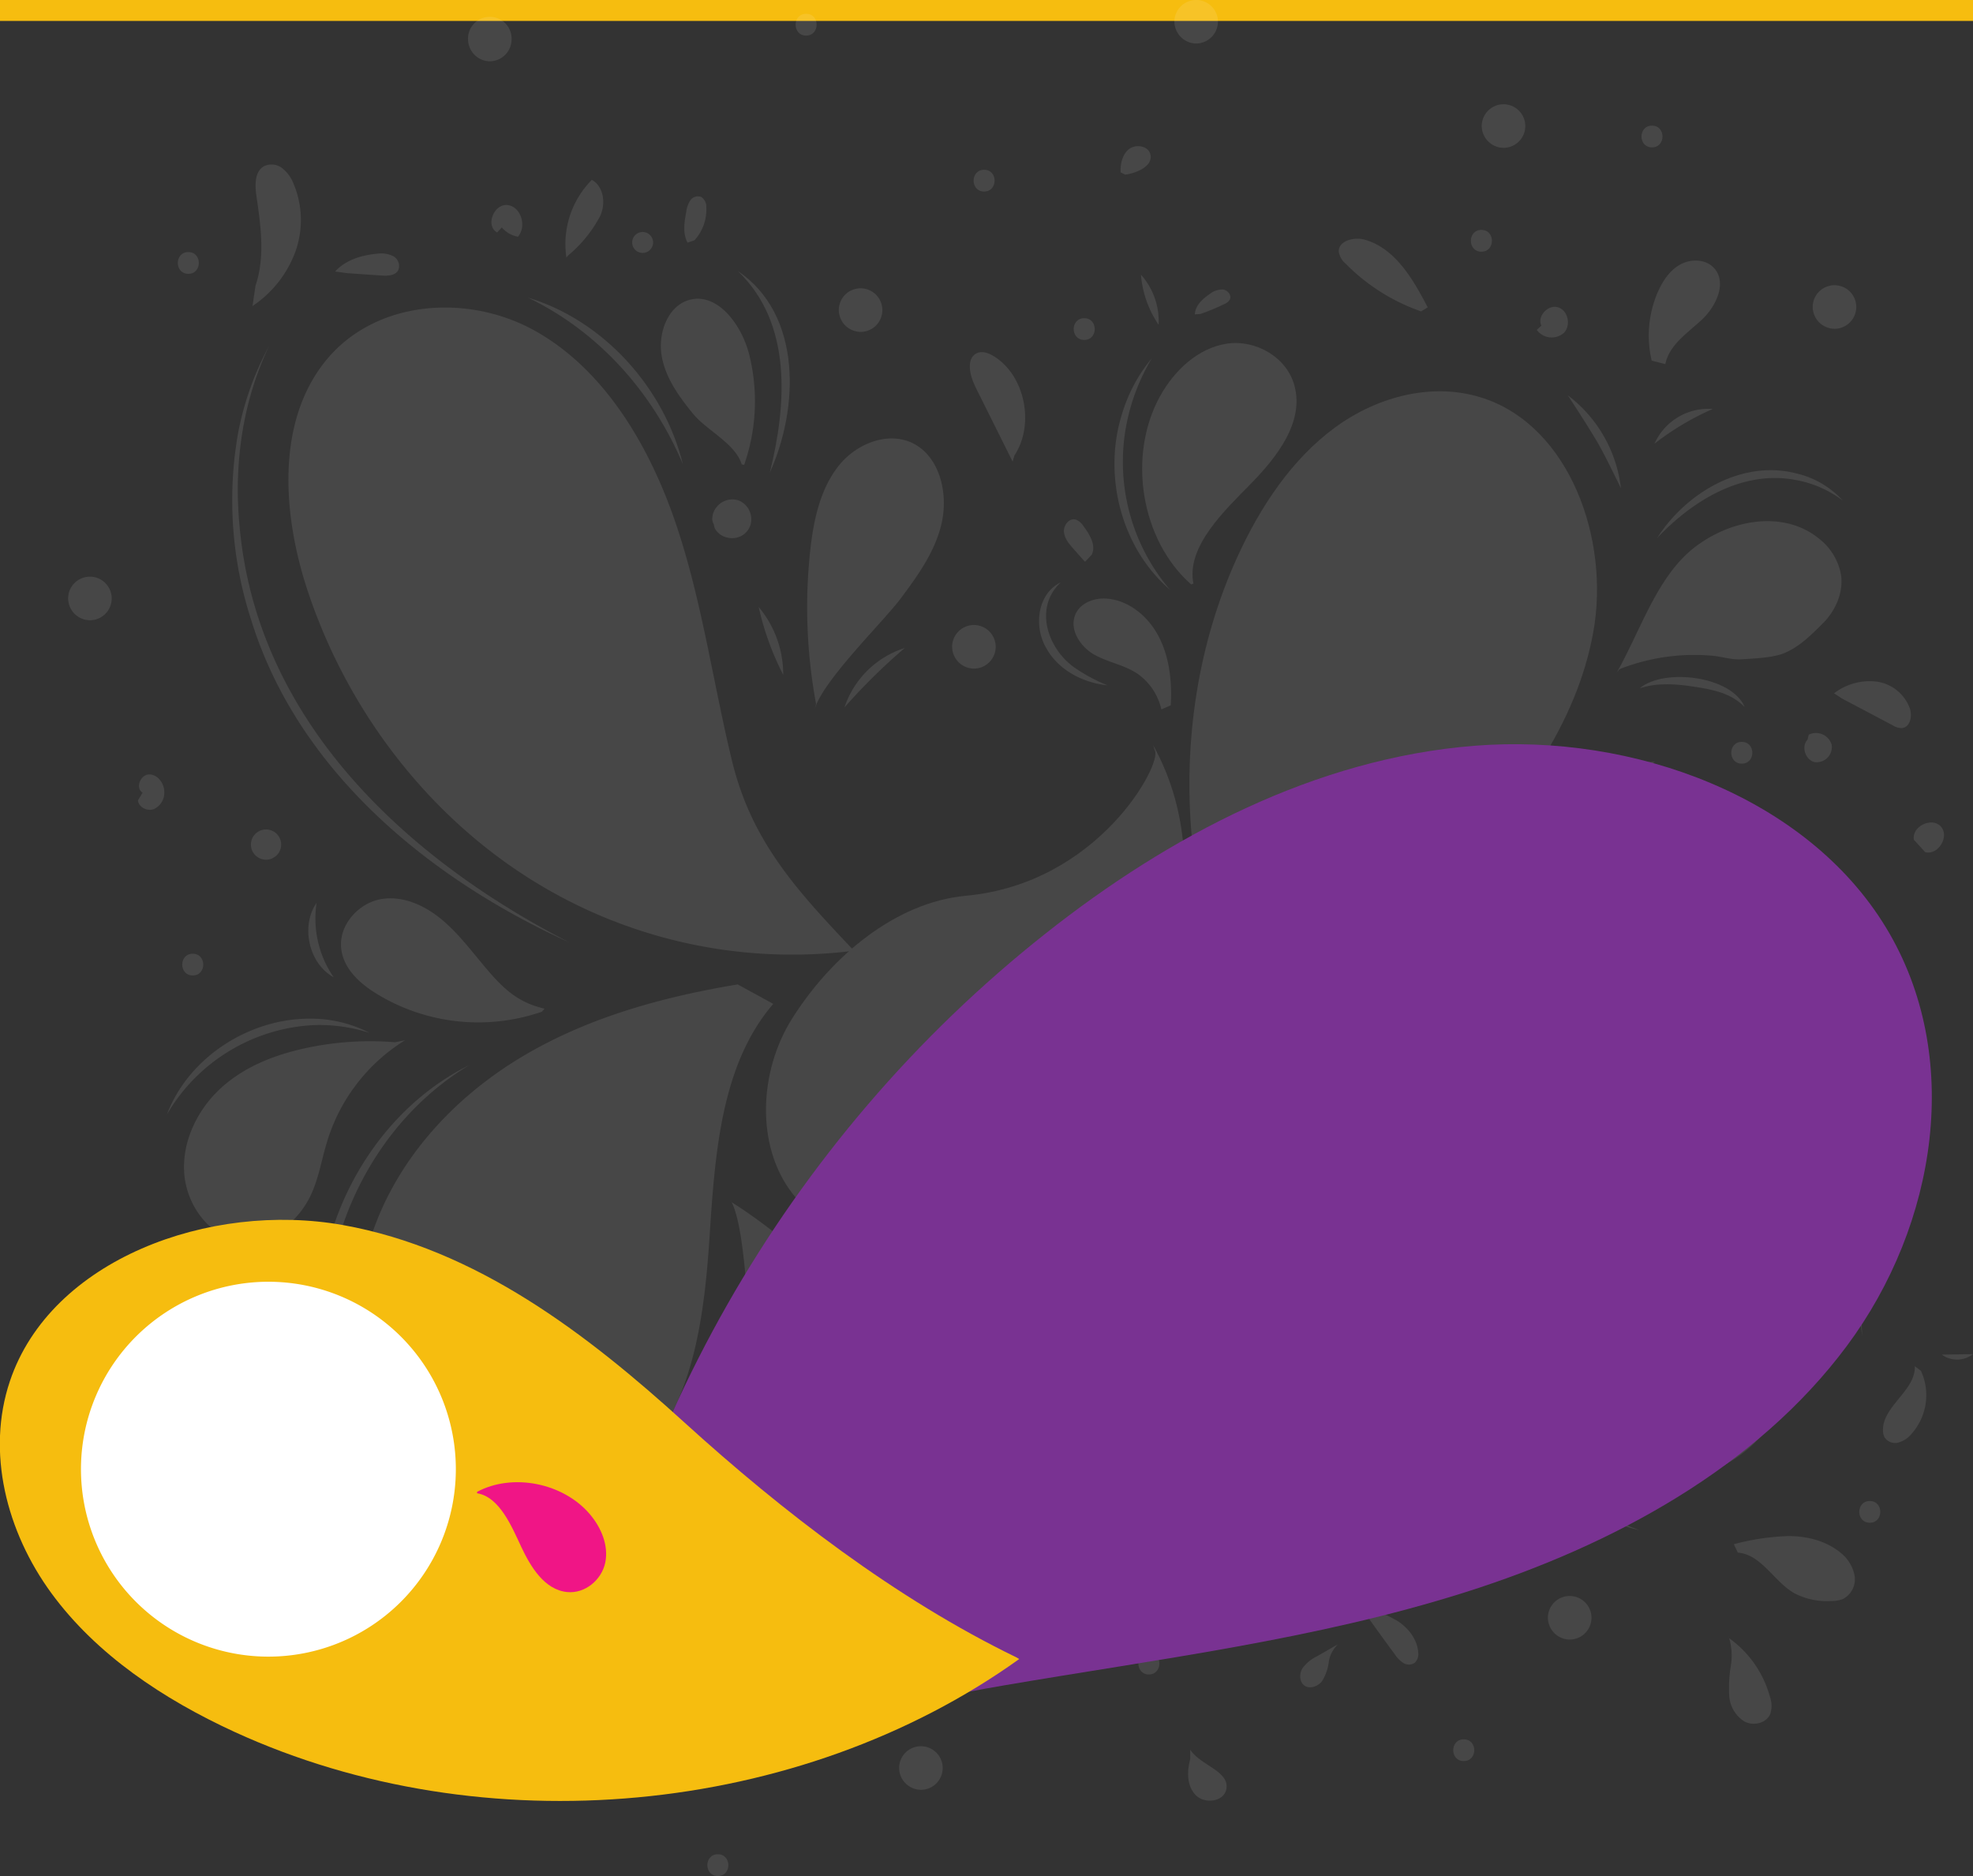 <svg xmlns="http://www.w3.org/2000/svg" viewBox="0 0 482.74 458.99"><rect x="0" y="0" width="482.74" height="458.99" fill="#333333" stroke="none"/><defs><style>.cls-1{fill:#f6bd0f;}.cls-2{opacity:0.1;}.cls-3{fill:#fff;}.cls-4{fill:#169a8f;}.cls-5{fill:#793292;}.cls-6{fill:#f01586;}</style></defs><g id="Capa_2" data-name="Capa 2"><rect class="cls-1" x="-867.49" y="-762.88" width="1366" height="768"/></g><g id="Capa_3" data-name="Capa 3"><g class="cls-2"><path class="cls-3" d="M206.62,173.08a22.79,22.79,0,0,1,14.74-14.53,145.46,145.46,0,0,0-14.74,14.53Z"/><path class="cls-3" d="M191.63,165.1a69.5,69.5,0,0,1-6-16.59,25.67,25.67,0,0,1,6,16.59Z"/><path class="cls-3" d="M332.59,315.5c-1,11.53-13.16,16.8-19.78,24.85-7.09,7.76-11.46,18.68-8.21,29.14-5-10.15-.62-22.6,6.67-30.51,3.11-3.64,8.48-7.75,12.24-10.76,4.09-3.38,7.94-7.34,9.08-12.72Z"/><path class="cls-3" d="M303.28,380.2a9,9,0,0,1-4.42,7.92,4,4,0,0,1-3.2.25,8.5,8.5,0,0,0,2.3-1.6c2-1.91,3.34-4.61,5.32-6.57Z"/><path class="cls-3" d="M308.47,384.69c1.63,1.39,3.16,3.12,4.64,4.62.49.53,1,1.05,1.56,1.73a4.52,4.52,0,0,1-2.47-.39,6.1,6.1,0,0,1-3.73-6Z"/><path class="cls-3" d="M392.67,185.66a48,48,0,0,0,12.2.71,8.74,8.74,0,0,1-12.2-.71Z"/><path class="cls-3" d="M387.42,192.76c3,6.89,3.47,14.87,7.24,21.34a21.31,21.31,0,0,0,18.28,10.54c-7.75,1.76-16.17-2.67-20.07-9.5s-4-14.81-5.45-22.38Z"/><path class="cls-3" d="M286.41,144.41c-12.08-10.22-16.59-28.07-11.92-43a38.36,38.36,0,0,1,7.3-13.71,50.73,50.73,0,0,0-5.74,14.13,48.19,48.19,0,0,0,10.36,42.63Z"/><path class="cls-3" d="M283.48,79.46a25.4,25.4,0,0,1-4.32-12.26,17.11,17.11,0,0,1,4.32,12.26Z"/><path class="cls-3" d="M114.83,260.59c-29.29,17.55-42.91,56.87-30.54,88.69a35.34,35.34,0,0,0,8,12.05,33.88,33.88,0,0,1-8.92-11.63c-4.28-9-5.68-19-5.43-28.9.59-24.66,14.6-49.12,36.89-60.21Z"/><path class="cls-3" d="M174.19,342.08c-3.91,14.1-15.58,26.3-29.8,30.08a68.23,68.23,0,0,0,29.8-30.08Z"/><path class="cls-3" d="M178.34,351.2a54.82,54.82,0,0,0,11.73,22.16c-7.69-4.23-12.41-13.47-11.73-22.16Z"/><path class="cls-3" d="M329.11,289.56c9.87,7.07,21,14.62,33.72,13.05,4.05-.51,8-2,12-3.25a41,41,0,0,1-11.76,4.84c-13.05,2.53-25.42-5.51-34-14.64Z"/><path class="cls-3" d="M384.77,226.21c31,11,55.17,37.77,65.18,68.82a113.21,113.21,0,0,1,5.68,32,136.05,136.05,0,0,0-7.2-31.47c-10.77-30.5-33.93-56.31-63.66-69.35Z"/><path class="cls-3" d="M350.61,319.76c7.88,24.46,26.34,45.5,50.57,54.67-25.44-6.37-45.54-29.19-50.57-54.67Z"/><path class="cls-3" d="M362.87,356.31c3.89,12.75-4.41,25.42-13.1,34.12,6.31-10.53,14-21.24,13.1-34.12Z"/><path class="cls-3" d="M231.54,348.33c-5.4,12.68-4,28,4.7,38.84a36.53,36.53,0,0,0,10.38,9,28.61,28.61,0,0,1-11.61-8c-9.76-10.55-11.3-27.84-3.47-39.88Z"/><path class="cls-3" d="M259.47,142.55c-6.69,6.33-3,16.63,3.94,21.13a41.56,41.56,0,0,0,7.57,4c-5.89-.61-11.92-3.63-14.92-9-3.14-5.14-2.38-13.3,3.41-16.16Z"/><path class="cls-3" d="M139.28,230.57C105,215,72.77,188.57,61.4,151.49a94.62,94.62,0,0,1-3.19-45.28,73.17,73.17,0,0,1,7.57-21.44c-6.52,13.68-8.62,29.14-7.15,44.12,4.26,47.32,40.46,81.05,80.65,101.68Z"/><path class="cls-3" d="M129.17,72.81c18.56,5.6,33.32,22.08,37.92,40.78C159.7,96,146.42,81.11,129.17,72.81Z"/><path class="cls-3" d="M188.35,115.63c4.12-16.57,5.58-36.57-7.88-49.36,15.87,10.67,15,33.65,7.88,49.36Z"/><path class="cls-3" d="M401.22,168.38c5.95-5,22.5-3,25.65,4.6-3.29-3.39-7.76-4.26-12.23-4.95s-9-1.06-13.42.35Z"/><path class="cls-3" d="M405.45,131.64c7.05-11.06,20.78-19.26,34.11-15.8a22.16,22.16,0,0,1,11.32,6.63,27,27,0,0,0-11.65-5.06c-13-2.41-25.11,5.08-33.78,14.23Z"/><path class="cls-3" d="M40.85,272.65c5.33-14.06,20.31-23.58,35.25-23.42a31.12,31.12,0,0,1,14.34,3.49,39.61,39.61,0,0,0-14.31-1.88,44.15,44.15,0,0,0-35.28,21.81Z"/><path class="cls-3" d="M81.63,239.09c-6.1-3.34-8.1-12.53-4.17-18.2a25.38,25.38,0,0,0,4.17,18.2Z"/><path class="cls-3" d="M396.59,119.43c-1.71-3.46-4.06-8.39-6-11.66s-4.9-7.87-7-11.06a33.24,33.24,0,0,1,13,22.72Z"/><path class="cls-3" d="M404.81,108.55a14.42,14.42,0,0,1,14.25-8.49,67.27,67.27,0,0,0-14.25,8.49Z"/><path class="cls-3" d="M263,297.36c17.71-.52,32.56,14.9,33.79,32.18a35.7,35.7,0,0,1-2.29,16.63,43.64,43.64,0,0,0,.7-16.44c-2.14-16.55-15.41-30.5-32.2-32.37Z"/><path class="cls-3" d="M311.56,213.72c41.93-1.7,84.18,18.21,111.18,52.42,10.54,13.35,19,29.31,20.38,46.68s-5.58,36.18-19.8,44.81c-14,8.49-32.38,5.56-45.57-4.25S356,328,350.89,311.72s-7.25-33.36-10.13-50.22c-3.42-20-10.08-42.56-27.7-50.32"/><path class="cls-3" d="M180.49,240.85c-18,3-35.88,7.84-51.82,17.13S98.8,281.44,91.93,299.37s-5.84,39.75,4.95,55.33a34.14,34.14,0,0,0,11.87,11.05c5.31,2.79,11.37,3.59,17.28,3.43,10.32-.29,20.8-3.59,28.71-10.67,14.57-13.05,17.52-35.4,18.85-55.63s2.73-42.33,15.61-57.27"/><path class="cls-3" d="M179,294.13a120.4,120.4,0,0,1,27.55,24c4.78,5.61,9.21,12.06,10.25,19.56s-2.36,16.15-9.11,18.54c-6.38,2.26-13.53-1.77-17.4-7.63s-5.19-13.15-6.36-20.2-1.56-28.89-5.25-34.88"/><path class="cls-3" d="M199.67,172.21a129.11,129.11,0,0,1-1.47-37.13c.79-7.53,2.4-15.33,7-21.12s12.94-8.79,19.08-5c5.81,3.61,7.7,12,6.12,19s-5.83,12.84-10,18.44-19.31,20.33-21.1,27.24"/><path class="cls-3" d="M328.53,308.45a151.5,151.5,0,0,0-16.22-41.23c-4.48-7.76-10-15.38-17.77-19.18s-18.3-2.51-23.16,5c-4.59,7.09-2.62,17.25,2.44,24s12.51,10.8,19.77,14.61,29,13.43,34.23,20"/><path class="cls-3" d="M315.37,270.65c-27.05-37.75-32.09-92-12.5-134.65,5.61-12.22,13.27-23.71,23.79-31.42s24.23-11.21,36.41-7.11c20.86,7,30.88,34.26,26.77,57.15s-18.7,41.91-33.92,58.65-30.23,36.22-40.27,56.93"/><path class="cls-3" d="M320.91,279.25a60.11,60.11,0,0,1,35.2-14.62c10.84-.7,24.47,4.76,24.76,16.32.2,8.22-7.21,14.87-14.85,16.09s-15.28-1.64-22.43-4.76S328.7,280.93,321,280.85"/><path class="cls-3" d="M182.08,113.73a47.22,47.22,0,0,0,1.24-26.95c-1.89-7.5-8-15.57-15-13.3-4.95,1.61-7.34,8-6.44,13.48s4.23,10,7.61,14.18,10.35,7.27,12,12.49"/><path class="cls-3" d="M390.32,188a45.69,45.69,0,0,0,10.83,24.4c5,5.66,14,9.69,19.11,4.2,3.66-3.9,2.92-10.78-.27-15.12s-8.16-6.7-13-8.7-12.35-1.22-16.15-5"/><path class="cls-3" d="M209,232.6a120.22,120.22,0,0,1-81.41-18.92C103.48,197.82,84.71,173,75.28,144.56c-6.12-18.46-7.72-40.91,4.1-55.91,12.13-15.39,35.19-17,51.83-7.54s27.52,27.67,34,46.56,9.17,39,13.88,58.43,15.45,31.28,28.85,45.44"/><path class="cls-3" d="M96.65,255a74.88,74.88,0,0,0-22.24,1.52c-7.29,1.62-14.51,4.42-20.19,9.54s-9.62,12.82-9.16,20.73,6,15.57,13.39,16.71c7.52,1.17,14.91-4.58,18-12,1.64-3.86,2.33-8.09,3.56-12.11A44.31,44.31,0,0,1,99.1,254.51"/><path class="cls-3" d="M132.58,247.53A47.64,47.64,0,0,1,91.92,243c-3.94-2.45-7.85-6-8.43-10.82-.71-5.93,4.39-11.4,10-12.24s11.13,1.93,15.44,5.76,7.7,8.7,11.56,13,7.27,6.82,12.76,8.08"/><path class="cls-3" d="M282.14,182.31c18.72,33.74.43,77.64-26.16,103.82-8.55,8.42-18.89,15.28-30.39,17.22s-24.24-1.74-31.66-11.29c-9.14-11.76-8.16-30-.2-42.72,9.61-15.33,25.35-28.57,42.59-30.18,32.64-3,48.1-32.45,46.24-35.53"/><path class="cls-3" d="M286.45,172.57c.34-5.82-.32-11.86-3-16.94s-7.64-9-13.11-9.19c-2.93-.09-6.21,1.21-7.31,4.11-1.4,3.69,1.44,7.79,4.75,9.64s7.18,2.46,10.37,4.54a14.5,14.5,0,0,1,6,8.84"/><path class="cls-3" d="M238.35,343.44c-.37,7.85-2.45,9.54-2.82,17.39-.27,5.7-.49,11.68,1.82,16.84s8,9.06,13.05,7.06,6.93-8.85,5.62-14.35-5-10-8.42-14.29-8-6.21-8.75-11.83"/><path class="cls-3" d="M250.8,305.67a40.53,40.53,0,0,1,30,10.4c6,5.44,10.69,13.26,10.54,21.67s-6.3,16.87-14.19,17.15c-8.65.3-17.45-8-18.1-17.17-1.05-14.92-2-27-7.62-31.53"/><path class="cls-3" d="M291.46,143c-12.27-10.77-15.7-31.36-7.66-46,3.54-6.44,9.37-11.83,16.3-12.91s14.72,3.13,16.63,10.31c2.39,8.93-4.34,17.46-10.63,23.9S290.16,133.7,292,142.78"/><path class="cls-3" d="M341.38,311.23c3.66,13.49,11.08,27.58,9.76,41.55s-10,28.32-23,30.56A14.88,14.88,0,0,1,316.6,381c-4-3-5.85-8.38-5.87-13.53s-.07-10.2,1.81-14.95c1.31-3.32,4.73-7.51,6.85-10.31,2-2.65,4.28-3.84,6.64-6.14a66.85,66.85,0,0,0,15.48-23.6"/><path class="cls-3" d="M395.6,164.51c5.76-10.16,9.73-23.14,18.63-30.28s22.22-9.63,31-2.31a14.34,14.34,0,0,1,5.26,9c.51,4.33-1.54,8.67-4.53,11.64s-5.9,5.89-9.75,7.37c-2.68,1-7.09,1.18-9.94,1.37-2.7.18-4.69-.63-7.38-.87a49.92,49.92,0,0,0-22.63,3.28"/><path class="cls-3" d="M248.2,111.44c5.05-7.64,2.55-19.67-5.06-24.3-1.29-.79-2.89-1.38-4.22-.69-2.6,1.33-1.63,5.47-.28,8.18l9.12,18.31"/><path class="cls-3" d="M435.49,227.07c3.34,2.37,6.39,6,6.05,10a4,4,0,0,1-.93,2.43,2.07,2.07,0,0,1-2.4.52,2.9,2.9,0,0,1-.91-.9,12.16,12.16,0,0,1-1.23-11.72"/><path class="cls-3" d="M292.35,76.91c.08-2.14,1.88-3.8,3.68-5a4.87,4.87,0,0,1,3.2-1.08c1.14.15,2.18,1.41,1.68,2.45a2.72,2.72,0,0,1-1.41,1.14,51.79,51.79,0,0,1-5.81,2.4"/><path class="cls-3" d="M87.17,370.67c-3,4.11-8.37,5.66-12.12,9.08A4.32,4.32,0,0,0,73.58,382,3.45,3.45,0,0,0,74.82,385c2.62,2.41,7.17,1.58,9.54-1.08s2.89-6.55,2.4-10.08"/><path class="cls-3" d="M99.33,372.9a17.19,17.19,0,0,1,12,7.77,3,3,0,0,1,.62,2.24,2.3,2.3,0,0,1-.94,1.25c-2.13,1.56-5.28.58-7.18-1.26s-3-4.35-4.43-6.54"/><path class="cls-3" d="M468.5,334.27c.23,6-8,9.79-7.78,15.81a3.55,3.55,0,0,0,.41,1.63,3.08,3.08,0,0,0,3.31,1.24,6.26,6.26,0,0,0,3.14-2A14.25,14.25,0,0,0,470,335.38"/><path class="cls-3" d="M475.1,331.42a6.35,6.35,0,0,0,7.64-.11"/><path class="cls-3" d="M424.22,377.82a57.92,57.92,0,0,1,13.36-2c4.52,0,9.18,1.16,12.66,4a9.39,9.39,0,0,1,3.53,5.68,5.45,5.45,0,0,1-2.84,5.71,7.54,7.54,0,0,1-2.95.5,17.17,17.17,0,0,1-9-1.93c-5-2.9-8-9.44-13.77-9.91"/><path class="cls-3" d="M423.07,400.81a26,26,0,0,1,10,14.38,6.51,6.51,0,0,1,.06,4.18c-1,2.29-4.19,3-6.37,1.78a8,8,0,0,1-3.66-6.18,33.16,33.16,0,0,1,.39-7.43,15.21,15.21,0,0,0-.6-7.35"/><path class="cls-3" d="M333.47,393.17a31.05,31.05,0,0,1,8.59,3.5c2.58,1.72,4.69,4.42,4.93,7.52a3,3,0,0,1-.81,2.61,2.55,2.55,0,0,1-2.85.05,7.42,7.42,0,0,1-2.1-2.15q-4.05-5.49-8-11.09"/><path class="cls-3" d="M326.72,402.66l-4.46,2.56a9.48,9.48,0,0,0-3.58,2.95c-.82,1.34-.78,3.33.49,4.24s3.32.2,4.31-1.11a11.61,11.61,0,0,0,1.63-4.61,7.23,7.23,0,0,1,2.19-4.3"/><path class="cls-3" d="M231.35,333.27c-1.73-.84-1.37-3.8.39-4.56s3.92.43,4.68,2.18a3.25,3.25,0,0,1-.14,3.16,2,2,0,0,1-2.88.51"/><path class="cls-3" d="M267.93,379.77a8.54,8.54,0,0,1,6.23,5.15,3.68,3.68,0,0,1,.23,2.48,3.3,3.3,0,0,1-2,1.9,4.74,4.74,0,0,1-5.06-.91,3.72,3.72,0,0,1-.23-4.93"/><path class="cls-3" d="M210.7,378c-2.54.44-5.15,1.85-6,4.29s1.07,5.69,3.63,5.35a4.19,4.19,0,0,0,3.18-3.09,12.25,12.25,0,0,0,.18-4.64"/><path class="cls-3" d="M265.48,137.45c-.93-1-1.85-2.06-2.77-3.1-1.1-1.23-2.25-2.58-2.39-4.22s1.32-3.48,2.91-3a3.89,3.89,0,0,1,1.87,1.61c1.54,2.05,3.15,4.72,2,7"/><path class="cls-3" d="M61.78,74.88A27.35,27.35,0,0,0,72.24,61.66a22.88,22.88,0,0,0-.42-16.72,9,9,0,0,0-2.75-3.78,4.27,4.27,0,0,0-4.46-.5c-2.32,1.29-2.26,4.59-1.88,7.22,1.07,7.32,2.17,15-.21,22"/><path class="cls-3" d="M82,66.43c2.53-2.81,6.42-4,10.2-4.35a6.69,6.69,0,0,1,4,.59,2.72,2.72,0,0,1,1.23,3.46c-.74,1.32-2.59,1.39-4.1,1.28L85,66.84"/><path class="cls-4" d="M176.81,127a2.3,2.3,0,1,1,.38,1.21"/><path class="cls-3" d="M179.31,127c0-.11,0-.21,0-.32l-.08.66a1.78,1.78,0,0,1,.14-.5l-.25.59a2.82,2.82,0,0,1,.29-.5l-.39.51a2.4,2.4,0,0,1,.45-.45l-.51.39a3.08,3.08,0,0,1,.6-.36l-.6.25a2.57,2.57,0,0,1,.62-.16l-.67.08a2.35,2.35,0,0,1,.53,0l-.67-.09a2.05,2.05,0,0,1,.5.14l-.59-.26a2.13,2.13,0,0,1,.46.27l-.51-.39a2.73,2.73,0,0,1,.38.38l-.39-.5a2.45,2.45,0,0,1,.34.59l-.25-.6a2.55,2.55,0,0,1,.18.67l-.09-.67a2.22,2.22,0,0,1,0,.63l.09-.66a2.73,2.73,0,0,1-.15.56l.25-.6a2,2,0,0,1-.24.43l.39-.51a2.32,2.32,0,0,1-.35.35l.51-.39a3.1,3.1,0,0,1-.5.29l.59-.26a2.51,2.51,0,0,1-.61.17l.67-.09a2.66,2.66,0,0,1-.69,0l.66.09a2.93,2.93,0,0,1-.66-.18l.6.25a2.29,2.29,0,0,1-.5-.3l.5.39a2.19,2.19,0,0,1-.34-.34l.39.51a.57.57,0,0,1-.08-.13,2.64,2.64,0,0,0-1.5-1.14,2.55,2.55,0,0,0-1.93.25,2.51,2.51,0,0,0-.89,3.42,4.55,4.55,0,0,0,1.82,1.66,5.43,5.43,0,0,0,1.21.42,5,5,0,0,0,1.28.11,5.44,5.44,0,0,0,1.27-.21,4.54,4.54,0,0,0,1.14-.53,4.25,4.25,0,0,0,.94-.81,4.67,4.67,0,0,0,.55-.75,6.6,6.6,0,0,0,.38-.86,5.09,5.09,0,0,0,.1-2.53,5,5,0,0,0-.43-1.19,3.25,3.25,0,0,0-.33-.57,6.63,6.63,0,0,0-.59-.72,5.81,5.81,0,0,0-.73-.58,4.05,4.05,0,0,0-1.13-.54,1.87,1.87,0,0,0-.34-.08,4.6,4.6,0,0,0-1-.11,6,6,0,0,0-.95.11,2.33,2.33,0,0,0-.36.08,7.41,7.41,0,0,0-.92.38,2.71,2.71,0,0,0-.37.21,5,5,0,0,0-1.05.9,6.49,6.49,0,0,0-.59.79,5.48,5.48,0,0,0-.41.93,2.72,2.72,0,0,0-.11.38,6,6,0,0,0-.12,1,2.62,2.62,0,0,0,.74,1.77,2.5,2.5,0,0,0,3.53,0,2.57,2.57,0,0,0,.73-1.77Z"/><path class="cls-3" d="M168.23,59.36c-1.23-2.22-.8-5-.34-7.44a6.6,6.6,0,0,1,1-2.88,2.27,2.27,0,0,1,2.7-.85,2.94,2.94,0,0,1,1.23,2.61,11.13,11.13,0,0,1-2.92,8"/><path class="cls-3" d="M154.87,60.3a2.56,2.56,0,1,0-.06-.16"/><path class="cls-3" d="M442.56,179.75a4,4,0,0,1,5.59,2.42,3.72,3.72,0,0,1-4.09,4.3c-2.31-.46-3.43-3.8-1.81-5.49"/><path class="cls-3" d="M448.73,169.63a14.36,14.36,0,0,1,10.47-2.86,10.11,10.11,0,0,1,8.14,6.71c.55,1.85,0,4.46-2,4.65a4.1,4.1,0,0,1-2.24-.67l-12.38-6.54"/><path class="cls-3" d="M67.31,209.6a3.7,3.7,0,1,0-.74.43"/><path class="cls-3" d="M376,80.71a4.52,4.52,0,0,0,6.66.71c1.78-1.84,1-5.49-1.45-6.23s-5.18,2.18-4.08,4.49"/><path class="cls-3" d="M404.12,88.23a26.79,26.79,0,0,1,1.54-16.87c1.19-2.68,2.93-5.27,5.51-6.67s6.13-1.31,8.15.83c3.31,3.49.66,9.33-2.85,12.63s-8.08,6.21-9,10.94"/><path class="cls-3" d="M92,398.79c1.86-3.23,7.72-2.45,8.68,1.14s-3.75,7.18-7,5.3a8.63,8.63,0,0,1-1.14-6.17"/><path class="cls-3" d="M291.2,430.44c-.84,3-.8,6.56,1.37,8.78s6.84,1.64,7.47-1.4c.93-4.53-6.34-5.83-8.82-9.74"/><path class="cls-3" d="M33.75,195.82c.17,1.72,2.33,2.75,3.94,2.12a4.41,4.41,0,0,0,2.51-4.18c0-2.12-1.65-4.35-3.77-4.28s-3.37,3.42-1.53,4.45"/><path class="cls-3" d="M349.32,75.19c-3.58-6.88-7.93-14.42-15.39-16.54-2.66-.76-6.56.27-6.36,3a4.9,4.9,0,0,0,1.68,2.87,48.11,48.11,0,0,0,18.46,11.67"/><path class="cls-3" d="M138.58,63a22.31,22.31,0,0,1,6.23-19c2.9,1.61,3.44,5.8,2.05,8.82a31.8,31.8,0,0,1-7.81,9.64"/><path class="cls-3" d="M274.18,42.16c-.09-2.08.42-4.35,2-5.64s4.53-.93,5.22,1c1,2.91-3,4.8-6.1,5.21"/><path class="cls-3" d="M194.26,385.74a39.28,39.28,0,0,1-13,8.92c-3.51,1.48-8,3.44-7.87,7.25a5.57,5.57,0,0,0,1.8,3.73c4.31,4.2,12.1,1.9,15.6-3s3.91-11.27,4.19-17.28"/><path class="cls-3" d="M121.63,56.87c-2.93-1.61-.8-7.06,2.53-6.7s4.77,5.22,2.57,7.74a6.64,6.64,0,0,1-3.94-2.27"/><path class="cls-3" d="M468.27,205.45c-.57-3.24,4.39-5.67,6.6-3.24s-.66,7.14-3.83,6.28"/><path class="cls-3" d="M210.55,81.2a5.33,5.33,0,1,0-5.32-5.33,5.39,5.39,0,0,0,5.32,5.33Z"/><path class="cls-3" d="M146.5,419.5a5.33,5.33,0,1,0-5.32-5.33,5.39,5.39,0,0,0,5.32,5.33Z"/><path class="cls-3" d="M22,151.75a5.33,5.33,0,1,0-5.33-5.33A5.38,5.38,0,0,0,22,151.75Z"/><path class="cls-3" d="M41.76,366.59a5.33,5.33,0,1,0-5.33-5.33,5.39,5.39,0,0,0,5.33,5.33Z"/><path class="cls-3" d="M465.05,260.76a5.33,5.33,0,1,0-5.33-5.32,5.38,5.38,0,0,0,5.33,5.32Z"/><path class="cls-3" d="M448.85,80.44a5.33,5.33,0,1,0-5.33-5.33,5.38,5.38,0,0,0,5.33,5.33Z"/><path class="cls-3" d="M384.06,401.14a5.33,5.33,0,1,0-5.33-5.33,5.38,5.38,0,0,0,5.33,5.33Z"/><path class="cls-3" d="M367.86,36.17a5.33,5.33,0,1,0-5.32-5.33,5.39,5.39,0,0,0,5.32,5.33Z"/><path class="cls-3" d="M119.85,15a5.38,5.38,0,0,0,5.32-5.32,5.33,5.33,0,1,0-10.65,0A5.42,5.42,0,0,0,119.85,15Z"/><path class="cls-3" d="M238.29,163.58a5.33,5.33,0,1,0-5.33-5.32,5.38,5.38,0,0,0,5.33,5.32Z"/><path class="cls-3" d="M265.28,83.17c3.43,0,3.43-5.32,0-5.32s-3.43,5.32,0,5.32Z"/><path class="cls-3" d="M47.16,238.66c3.43,0,3.43-5.32,0-5.32s-3.43,5.32,0,5.32Z"/><path class="cls-3" d="M46.08,338c3.43,0,3.43-5.33,0-5.33s-3.43,5.33,0,5.33Z"/><path class="cls-3" d="M46.08,67c3.43,0,3.43-5.33,0-5.33S42.65,67,46.08,67Z"/><path class="cls-3" d="M362.46,61.58c3.43,0,3.44-5.33,0-5.33s-3.43,5.33,0,5.33Z"/><path class="cls-3" d="M457.49,372.56c3.42,0,3.43-5.32,0-5.32s-3.44,5.32,0,5.32Z"/><path class="cls-3" d="M358.14,430.87c3.43,0,3.44-5.32,0-5.32s-3.43,5.32,0,5.32Z"/><path class="cls-3" d="M312.79,318.57c3.43,0,3.44-5.32,0-5.32s-3.43,5.32,0,5.32Z"/><path class="cls-3" d="M426.17,186.84c3.43,0,3.44-5.33,0-5.33s-3.43,5.33,0,5.33Z"/><path class="cls-3" d="M240.79,46.86c3.42,0,3.43-5.32,0-5.32s-3.44,5.32,0,5.32Z"/><path class="cls-3" d="M281.1,409.68c3.43,0,3.43-5.33,0-5.33s-3.43,5.33,0,5.33Z"/><path class="cls-3" d="M404.2,36.06c3.43,0,3.43-5.32,0-5.32s-3.43,5.32,0,5.32Z"/><path class="cls-3" d="M129.93,396.72c3.42,0,3.43-5.33,0-5.33s-3.44,5.33,0,5.33Z"/><path class="cls-3" d="M225.31,437.9a5.33,5.33,0,1,0-5.32-5.33,5.39,5.39,0,0,0,5.32,5.33Z"/><path class="cls-3" d="M292.62,10.65A5.39,5.39,0,0,0,298,5.33a5.33,5.33,0,1,0-10.66,0,5.42,5.42,0,0,0,5.33,5.32Z"/><path class="cls-3" d="M217.75,319.69c3.43,0,3.43-5.32,0-5.32s-3.43,5.32,0,5.32Z"/><path class="cls-3" d="M175.64,459c3.43,0,3.43-5.33,0-5.33s-3.43,5.33,0,5.33Z"/><path class="cls-3" d="M197.24,8.71c3.42,0,3.43-5.33,0-5.33s-3.44,5.33,0,5.33Z"/></g><path class="cls-5" d="M171.8,435c21.87-11.81,48.7-18.35,73.75-22.63,37.87-6.48,76.3-11.21,112.78-22.75s71.53-30.71,93.56-60.34,28.62-70.95,9.56-102.34c-19.39-31.93-61.62-47.56-100.64-44.48S285.94,204.6,256,228.26C192.05,278.72,150.34,352.87,140.33,430.6Z"/><path class="cls-1" d="M249.37,405.91c-53.82,38.56-131.15,45.75-192,17.82-17.42-8-33.8-18.92-44.79-33.93s-16-34.53-10.15-51.9c10-29.74,48.85-44,81.49-38.17s59.75,26.67,83.61,48.36,51.65,43.1,81.16,57.41"/><path class="cls-6" d="M116.73,365c8.66-4.64,21-2.22,27.53,5.4,2.88,3.35,4.69,7.78,3.83,11.92s-4.87,7.63-9.32,7.2c-5.54-.55-8.93-6.15-11.23-11.05s-5.3-12.24-10.81-13.12"/></g><g id="Capa_1" data-name="Capa 1"><path class="cls-3" d="M111.53,359.82A45.86,45.86,0,1,1,66,313.6,45.85,45.85,0,0,1,111.53,359.82Z"/></g></svg>